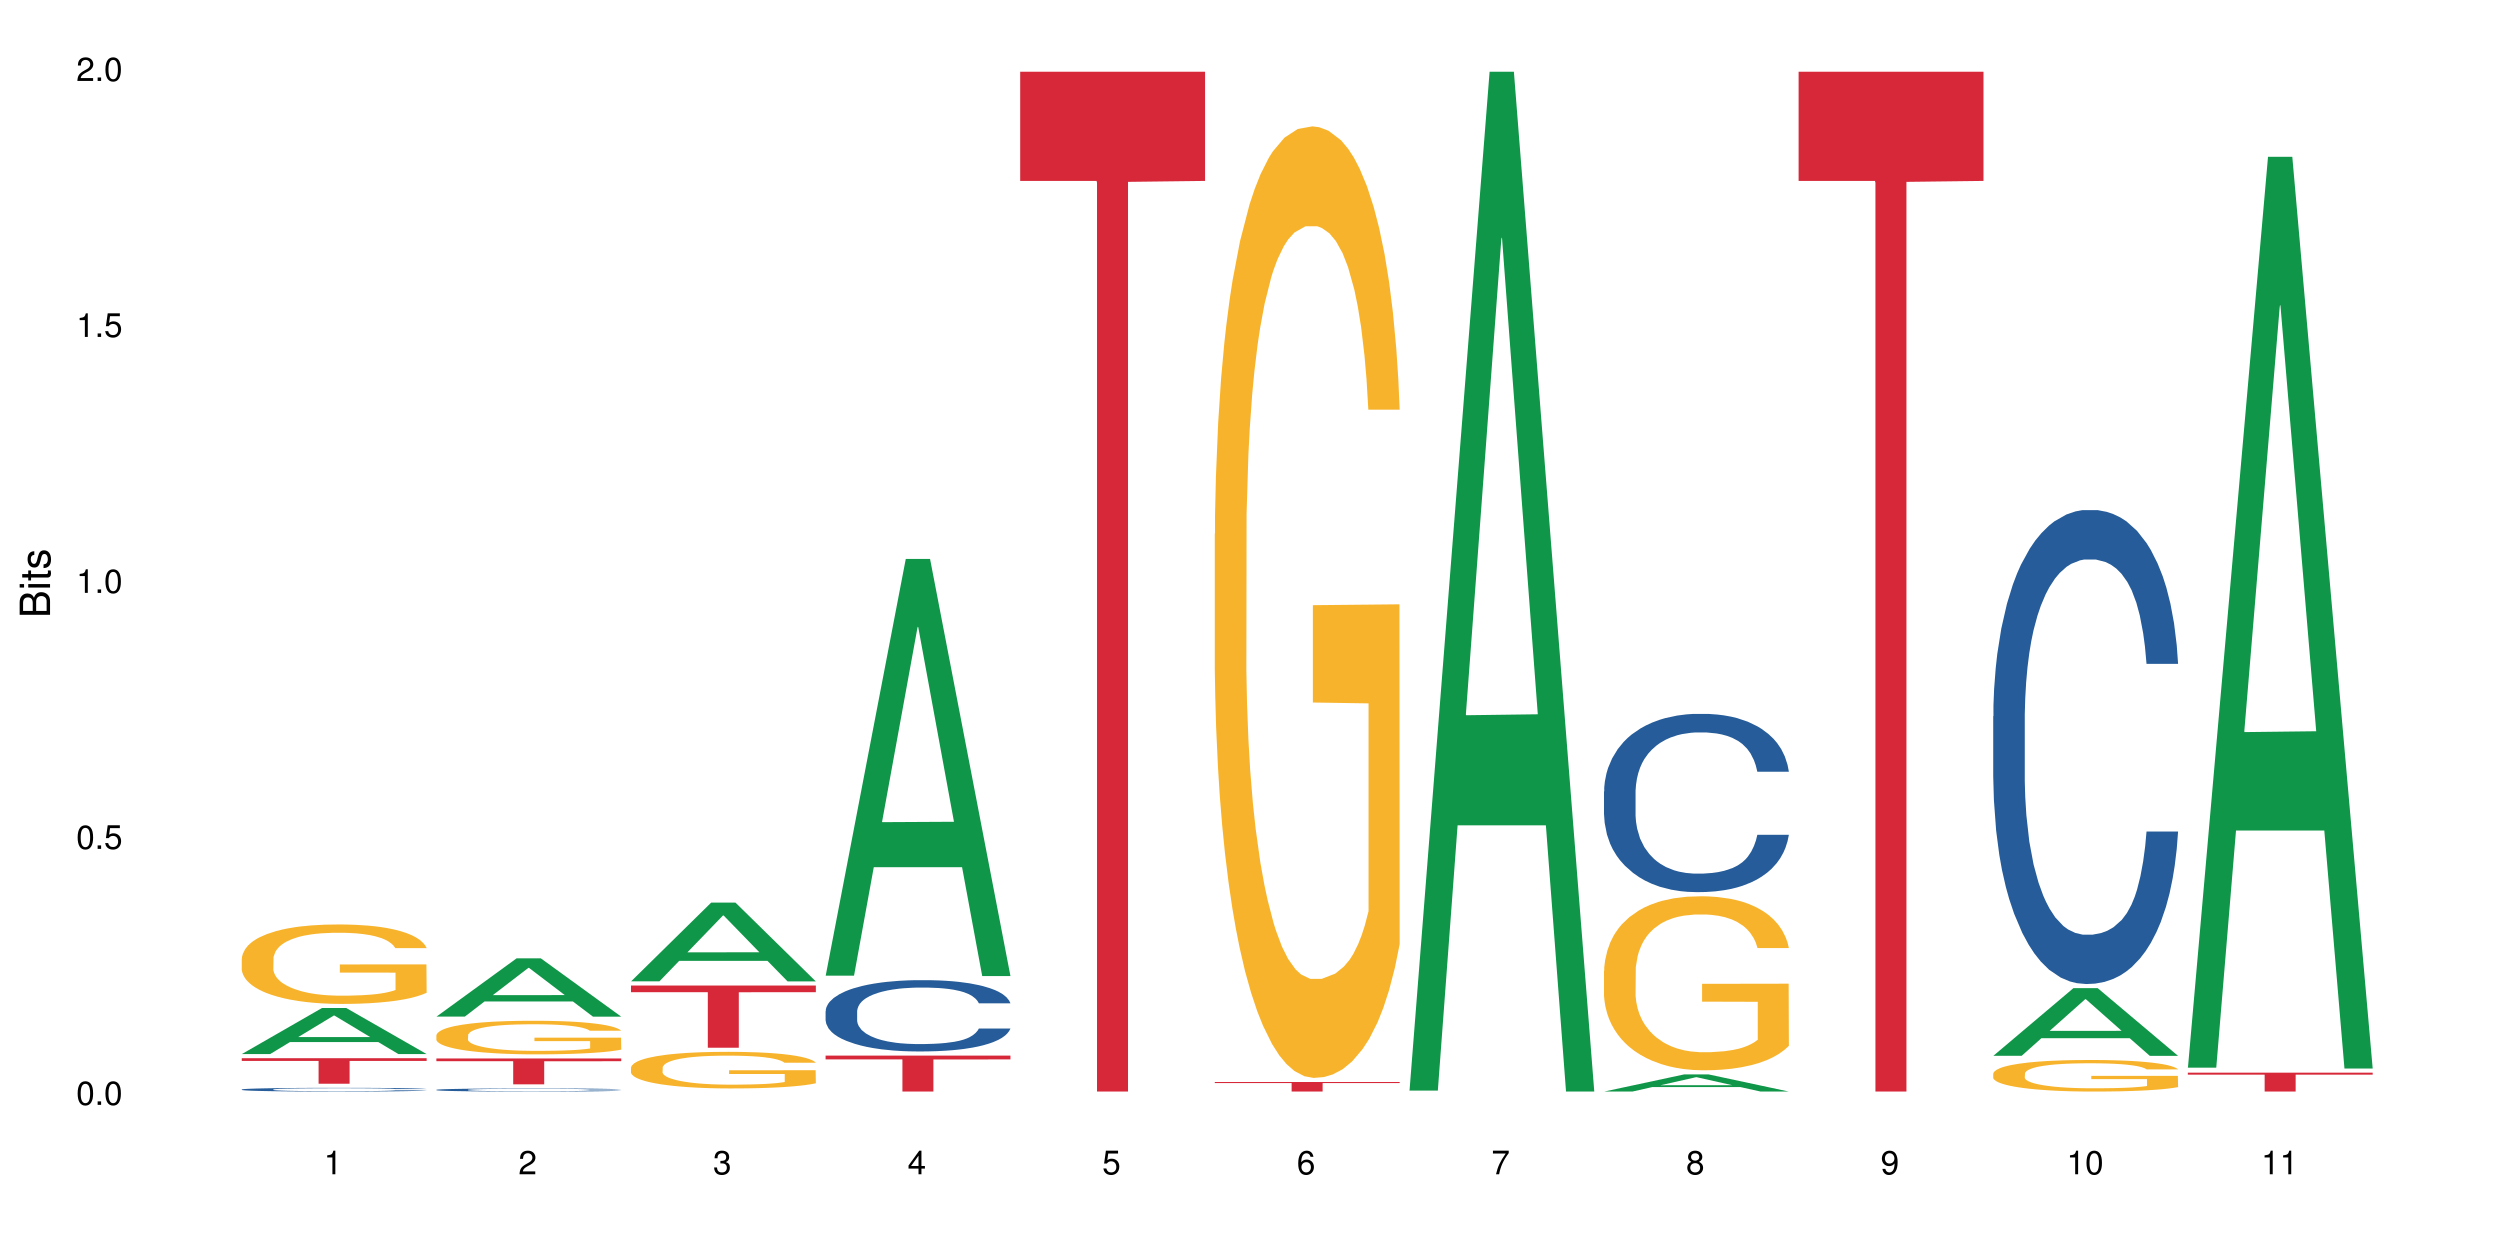 <?xml version="1.0" encoding="UTF-8"?>
<svg xmlns="http://www.w3.org/2000/svg" xmlns:xlink="http://www.w3.org/1999/xlink" width="720pt" height="360pt" viewBox="0 0 720 360" version="1.1">
<defs>
<g>
<symbol overflow="visible" id="glyph0-0">
<path style="stroke:none;" d=""/>
</symbol>
<symbol overflow="visible" id="glyph0-1">
<path style="stroke:none;" d="M 2.641 -6.797 C 2 -6.797 1.422 -6.531 1.078 -6.047 C 0.641 -5.453 0.406 -4.547 0.406 -3.297 C 0.406 -1 1.188 0.219 2.641 0.219 C 4.078 0.219 4.859 -1 4.859 -3.234 C 4.859 -4.562 4.656 -5.438 4.203 -6.047 C 3.844 -6.531 3.281 -6.797 2.641 -6.797 Z M 2.641 -6.047 C 3.547 -6.047 4 -5.125 4 -3.312 C 4 -1.375 3.562 -0.484 2.625 -0.484 C 1.734 -0.484 1.281 -1.422 1.281 -3.281 C 1.281 -5.141 1.734 -6.047 2.641 -6.047 Z M 2.641 -6.047 "/>
</symbol>
<symbol overflow="visible" id="glyph0-2">
<path style="stroke:none;" d="M 1.828 -1 L 0.828 -1 L 0.828 0 L 1.828 0 Z M 1.828 -1 "/>
</symbol>
<symbol overflow="visible" id="glyph0-3">
<path style="stroke:none;" d="M 4.562 -6.797 L 1.062 -6.797 L 0.547 -3.094 L 1.328 -3.094 C 1.719 -3.562 2.047 -3.734 2.578 -3.734 C 3.484 -3.734 4.062 -3.109 4.062 -2.094 C 4.062 -1.125 3.484 -0.531 2.578 -0.531 C 1.828 -0.531 1.375 -0.906 1.188 -1.672 L 0.328 -1.672 C 0.453 -1.109 0.547 -0.844 0.75 -0.594 C 1.125 -0.078 1.828 0.219 2.594 0.219 C 3.969 0.219 4.922 -0.781 4.922 -2.219 C 4.922 -3.562 4.031 -4.484 2.719 -4.484 C 2.25 -4.484 1.859 -4.359 1.469 -4.062 L 1.734 -5.969 L 4.562 -5.969 Z M 4.562 -6.797 "/>
</symbol>
<symbol overflow="visible" id="glyph0-4">
<path style="stroke:none;" d="M 2.484 -4.844 L 2.484 0 L 3.328 0 L 3.328 -6.797 L 2.766 -6.797 C 2.469 -5.75 2.281 -5.609 0.984 -5.453 L 0.984 -4.844 Z M 2.484 -4.844 "/>
</symbol>
<symbol overflow="visible" id="glyph0-5">
<path style="stroke:none;" d="M 4.859 -0.828 L 1.281 -0.828 C 1.359 -1.391 1.672 -1.75 2.5 -2.234 L 3.469 -2.75 C 4.406 -3.266 4.906 -3.969 4.906 -4.812 C 4.906 -5.375 4.672 -5.906 4.266 -6.266 C 3.859 -6.625 3.375 -6.797 2.719 -6.797 C 1.859 -6.797 1.219 -6.5 0.844 -5.922 C 0.609 -5.562 0.5 -5.125 0.484 -4.438 L 1.328 -4.438 C 1.359 -4.906 1.406 -5.188 1.531 -5.406 C 1.75 -5.812 2.188 -6.062 2.703 -6.062 C 3.469 -6.062 4.031 -5.516 4.031 -4.781 C 4.031 -4.25 3.719 -3.797 3.125 -3.438 L 2.234 -2.938 C 0.812 -2.141 0.406 -1.5 0.328 0 L 4.859 0 Z M 4.859 -0.828 "/>
</symbol>
<symbol overflow="visible" id="glyph0-6">
<path style="stroke:none;" d="M 2.125 -3.125 L 2.578 -3.125 C 3.516 -3.125 3.984 -2.703 3.984 -1.891 C 3.984 -1.031 3.469 -0.531 2.578 -0.531 C 1.656 -0.531 1.203 -0.984 1.156 -1.969 L 0.312 -1.969 C 0.344 -1.422 0.438 -1.078 0.609 -0.766 C 0.953 -0.109 1.625 0.219 2.547 0.219 C 3.953 0.219 4.859 -0.609 4.859 -1.906 C 4.859 -2.766 4.516 -3.25 3.703 -3.516 C 4.344 -3.766 4.656 -4.25 4.656 -4.938 C 4.656 -6.109 3.875 -6.797 2.578 -6.797 C 1.203 -6.797 0.484 -6.047 0.453 -4.609 L 1.297 -4.609 C 1.312 -5.016 1.344 -5.25 1.453 -5.453 C 1.641 -5.828 2.062 -6.062 2.594 -6.062 C 3.344 -6.062 3.797 -5.625 3.797 -4.906 C 3.797 -4.422 3.609 -4.141 3.25 -3.984 C 3.016 -3.891 2.719 -3.844 2.125 -3.844 Z M 2.125 -3.125 "/>
</symbol>
<symbol overflow="visible" id="glyph0-7">
<path style="stroke:none;" d="M 3.141 -1.625 L 3.141 0 L 3.984 0 L 3.984 -1.625 L 4.984 -1.625 L 4.984 -2.391 L 3.984 -2.391 L 3.984 -6.797 L 3.359 -6.797 L 0.266 -2.516 L 0.266 -1.625 Z M 3.141 -2.391 L 1 -2.391 L 3.141 -5.359 Z M 3.141 -2.391 "/>
</symbol>
<symbol overflow="visible" id="glyph0-8">
<path style="stroke:none;" d="M 4.781 -5.031 C 4.609 -6.141 3.891 -6.797 2.844 -6.797 C 2.094 -6.797 1.422 -6.438 1.031 -5.828 C 0.609 -5.172 0.406 -4.344 0.406 -3.094 C 0.406 -1.953 0.578 -1.234 0.984 -0.625 C 1.359 -0.078 1.953 0.219 2.703 0.219 C 3.984 0.219 4.922 -0.734 4.922 -2.078 C 4.922 -3.344 4.062 -4.234 2.844 -4.234 C 2.172 -4.234 1.641 -3.969 1.281 -3.469 C 1.281 -5.125 1.828 -6.047 2.797 -6.047 C 3.391 -6.047 3.797 -5.672 3.938 -5.031 Z M 2.734 -3.484 C 3.547 -3.484 4.062 -2.922 4.062 -2 C 4.062 -1.156 3.484 -0.531 2.703 -0.531 C 1.922 -0.531 1.328 -1.188 1.328 -2.047 C 1.328 -2.891 1.906 -3.484 2.734 -3.484 Z M 2.734 -3.484 "/>
</symbol>
<symbol overflow="visible" id="glyph0-9">
<path style="stroke:none;" d="M 4.984 -6.797 L 0.438 -6.797 L 0.438 -5.969 L 4.109 -5.969 C 2.5 -3.656 1.828 -2.234 1.328 0 L 2.219 0 C 2.594 -2.172 3.453 -4.047 4.984 -6.094 Z M 4.984 -6.797 "/>
</symbol>
<symbol overflow="visible" id="glyph0-10">
<path style="stroke:none;" d="M 3.75 -3.578 C 4.453 -4 4.688 -4.344 4.688 -4.984 C 4.688 -6.047 3.844 -6.797 2.641 -6.797 C 1.438 -6.797 0.594 -6.047 0.594 -4.984 C 0.594 -4.359 0.828 -4.016 1.516 -3.578 C 0.734 -3.203 0.359 -2.641 0.359 -1.891 C 0.359 -0.641 1.297 0.219 2.641 0.219 C 3.984 0.219 4.922 -0.641 4.922 -1.875 C 4.922 -2.641 4.531 -3.203 3.75 -3.578 Z M 2.641 -6.047 C 3.359 -6.047 3.812 -5.625 3.812 -4.969 C 3.812 -4.344 3.344 -3.922 2.641 -3.922 C 1.922 -3.922 1.453 -4.344 1.453 -4.984 C 1.453 -5.625 1.922 -6.047 2.641 -6.047 Z M 2.641 -3.203 C 3.484 -3.203 4.062 -2.672 4.062 -1.875 C 4.062 -1.062 3.484 -0.531 2.625 -0.531 C 1.797 -0.531 1.219 -1.078 1.219 -1.875 C 1.219 -2.672 1.797 -3.203 2.641 -3.203 Z M 2.641 -3.203 "/>
</symbol>
<symbol overflow="visible" id="glyph0-11">
<path style="stroke:none;" d="M 0.516 -1.547 C 0.672 -0.438 1.406 0.219 2.438 0.219 C 3.188 0.219 3.859 -0.141 4.266 -0.75 C 4.688 -1.406 4.891 -2.25 4.891 -3.484 C 4.891 -4.625 4.703 -5.359 4.312 -5.953 C 3.938 -6.5 3.344 -6.797 2.594 -6.797 C 1.297 -6.797 0.359 -5.844 0.359 -4.516 C 0.359 -3.25 1.234 -2.344 2.453 -2.344 C 3.094 -2.344 3.562 -2.578 4.016 -3.109 C 4 -1.453 3.469 -0.531 2.5 -0.531 C 1.906 -0.531 1.484 -0.906 1.359 -1.547 Z M 2.578 -6.062 C 3.375 -6.062 3.969 -5.406 3.969 -4.531 C 3.969 -3.688 3.375 -3.094 2.547 -3.094 C 1.734 -3.094 1.234 -3.672 1.234 -4.578 C 1.234 -5.438 1.797 -6.062 2.578 -6.062 Z M 2.578 -6.062 "/>
</symbol>
<symbol overflow="visible" id="glyph1-0">
<path style="stroke:none;" d=""/>
</symbol>
<symbol overflow="visible" id="glyph1-1">
<path style="stroke:none;" d="M 0 -0.953 L 0 -4.891 C 0 -5.719 -0.234 -6.344 -0.734 -6.797 C -1.188 -7.234 -1.812 -7.469 -2.5 -7.469 C -3.547 -7.469 -4.188 -7 -4.625 -5.875 C -4.984 -6.672 -5.641 -7.094 -6.531 -7.094 C -7.156 -7.094 -7.734 -6.859 -8.141 -6.391 C -8.562 -5.938 -8.75 -5.344 -8.75 -4.5 L -8.75 -0.953 Z M -4.984 -2.062 L -7.766 -2.062 L -7.766 -4.219 C -7.766 -4.844 -7.688 -5.203 -7.453 -5.5 C -7.219 -5.812 -6.859 -5.969 -6.375 -5.969 C -5.906 -5.969 -5.531 -5.812 -5.297 -5.5 C -5.062 -5.203 -4.984 -4.844 -4.984 -4.219 Z M -0.984 -2.062 L -4 -2.062 L -4 -4.781 C -4 -5.328 -3.859 -5.688 -3.578 -5.953 C -3.297 -6.219 -2.922 -6.359 -2.484 -6.359 C -2.062 -6.359 -1.688 -6.219 -1.406 -5.953 C -1.109 -5.688 -0.984 -5.328 -0.984 -4.781 Z M -0.984 -2.062 "/>
</symbol>
<symbol overflow="visible" id="glyph1-2">
<path style="stroke:none;" d="M -6.281 -1.797 L -6.281 -0.797 L 0 -0.797 L 0 -1.797 Z M -8.75 -1.797 L -8.75 -0.797 L -7.484 -0.797 L -7.484 -1.797 Z M -8.75 -1.797 "/>
</symbol>
<symbol overflow="visible" id="glyph1-3">
<path style="stroke:none;" d="M -6.281 -3.047 L -6.281 -2.016 L -8.016 -2.016 L -8.016 -1.016 L -6.281 -1.016 L -6.281 -0.172 L -5.469 -0.172 L -5.469 -1.016 L -0.719 -1.016 C -0.078 -1.016 0.281 -1.453 0.281 -2.234 C 0.281 -2.469 0.25 -2.719 0.188 -3.047 L -0.641 -3.047 C -0.609 -2.922 -0.594 -2.766 -0.594 -2.562 C -0.594 -2.141 -0.719 -2.016 -1.156 -2.016 L -5.469 -2.016 L -5.469 -3.047 Z M -6.281 -3.047 "/>
</symbol>
<symbol overflow="visible" id="glyph1-4">
<path style="stroke:none;" d="M -4.531 -5.25 C -5.766 -5.25 -6.469 -4.422 -6.469 -2.969 C -6.469 -1.516 -5.719 -0.562 -4.547 -0.562 C -3.562 -0.562 -3.094 -1.062 -2.734 -2.562 L -2.516 -3.484 C -2.344 -4.188 -2.094 -4.469 -1.625 -4.469 C -1.047 -4.469 -0.641 -3.875 -0.641 -3 C -0.641 -2.453 -0.797 -2 -1.062 -1.75 C -1.25 -1.594 -1.422 -1.531 -1.875 -1.469 L -1.875 -0.406 C -0.422 -0.453 0.281 -1.266 0.281 -2.922 C 0.281 -4.5 -0.5 -5.516 -1.719 -5.516 C -2.656 -5.516 -3.172 -4.984 -3.469 -3.734 L -3.703 -2.766 C -3.891 -1.953 -4.156 -1.609 -4.594 -1.609 C -5.172 -1.609 -5.547 -2.125 -5.547 -2.938 C -5.547 -3.75 -5.203 -4.172 -4.531 -4.203 Z M -4.531 -5.25 "/>
</symbol>
</g>
</defs>
<g id="surface72012">
<rect x="0" y="0" width="720" height="360" style="fill:rgb(100%,100%,100%);fill-opacity:1;stroke:none;"/>
<path style=" stroke:none;fill-rule:nonzero;fill:rgb(6.275%,58.824%,28.235%);fill-opacity:1;" d="M 69.629 303.562 L 69.688 303.551 L 92.723 290.312 L 99.723 290.312 L 122.875 303.574 L 114.738 303.574 L 108.938 300.113 L 83.508 300.113 L 77.82 303.562 L 69.629 303.562 L 85.957 298.68 L 106.605 298.668 L 96.309 292.477 L 96.195 292.465 L 96.082 292.504 L 85.898 298.668 L 85.957 298.68 Z M 69.629 303.562 "/>
<path style=" stroke:none;fill-rule:nonzero;fill:rgb(14.51%,36.078%,60%);fill-opacity:1;" d="M 69.629 313.766 L 69.695 313.762 L 69.695 313.738 L 69.891 313.703 L 70.344 313.656 L 70.797 313.621 L 71.969 313.562 L 73.59 313.508 L 75.277 313.465 L 76.512 313.441 L 77.617 313.422 L 80.148 313.383 L 81.773 313.363 L 83.523 313.348 L 85.668 313.332 L 87.227 313.32 L 90.73 313.305 L 93.328 313.301 L 95.344 313.297 L 99.691 313.297 L 102.289 313.301 L 104.172 313.305 L 106.25 313.312 L 108.004 313.32 L 111.055 313.344 L 113.781 313.371 L 115.016 313.387 L 116.965 313.418 L 118.457 313.445 L 119.496 313.473 L 120.664 313.508 L 121.703 313.551 L 122.484 313.602 L 122.875 313.645 L 113.781 313.645 L 113.328 313.605 L 112.809 313.574 L 111.836 313.535 L 110.859 313.508 L 109.496 313.477 L 108.266 313.461 L 106.574 313.441 L 105.082 313.43 L 103.523 313.422 L 102.031 313.414 L 99.172 313.406 L 95.863 313.406 L 94.629 313.41 L 92.098 313.418 L 90.73 313.426 L 88.785 313.438 L 87.422 313.453 L 85.797 313.473 L 84.695 313.488 L 83.328 313.512 L 82.355 313.535 L 81.254 313.566 L 80.602 313.594 L 80.02 313.621 L 79.5 313.652 L 79.109 313.688 L 78.852 313.723 L 78.719 313.758 L 78.719 313.91 L 78.852 313.945 L 79.176 313.988 L 80.02 314.047 L 81.254 314.098 L 82.68 314.141 L 84.043 314.172 L 84.824 314.184 L 85.863 314.199 L 87.484 314.219 L 89.824 314.238 L 91.188 314.246 L 93.266 314.254 L 95.406 314.258 L 98.266 314.258 L 100.797 314.254 L 102.484 314.25 L 104.238 314.242 L 106.641 314.227 L 108.133 314.211 L 109.434 314.191 L 110.406 314.172 L 111.055 314.156 L 112.031 314.125 L 112.809 314.094 L 113.395 314.059 L 113.781 314.023 L 122.875 314.023 L 122.484 314.062 L 121.898 314.102 L 121.316 314.133 L 120.406 314.164 L 119.367 314.195 L 117.875 314.23 L 116.641 314.254 L 115.016 314.277 L 113.523 314.297 L 111.898 314.312 L 109.496 314.332 L 107.938 314.344 L 106.25 314.352 L 104.238 314.359 L 101.707 314.367 L 98.977 314.371 L 96.445 314.371 L 93.719 314.367 L 91.707 314.363 L 89.043 314.355 L 85.73 314.34 L 83.328 314.32 L 81.445 314.301 L 79.824 314.281 L 78.004 314.254 L 75.668 314.211 L 74.238 314.18 L 73.266 314.152 L 72.16 314.113 L 71.383 314.078 L 70.473 314.023 L 69.824 313.953 L 69.629 313.898 Z M 69.629 313.766 "/>
<path style=" stroke:none;fill-rule:nonzero;fill:rgb(96.863%,70.196%,16.863%);fill-opacity:1;" d="M 69.629 276.047 L 69.695 276.027 L 69.695 275.605 L 69.953 274.668 L 70.602 273.371 L 71.449 272.305 L 72.355 271.469 L 72.941 271.031 L 73.914 270.402 L 74.758 269.941 L 76.902 269.004 L 79.629 268.125 L 81.121 267.746 L 82.809 267.395 L 85.215 266.996 L 86.316 266.848 L 89.691 266.516 L 93.523 266.305 L 97.746 266.242 L 99.691 266.266 L 102.355 266.348 L 105.992 266.578 L 108.07 266.785 L 109.691 266.996 L 111.379 267.266 L 113.457 267.684 L 115.406 268.188 L 116.965 268.688 L 118.523 269.316 L 119.82 269.984 L 120.926 270.715 L 121.898 271.594 L 122.484 272.324 L 122.875 273.059 L 113.848 273.059 L 113.328 272.324 L 112.742 271.762 L 111.77 271.07 L 110.797 270.57 L 109.82 270.172 L 108.004 269.629 L 106.445 269.293 L 104.496 269.004 L 102.613 268.812 L 100.473 268.688 L 99.172 268.648 L 95.73 268.648 L 92.613 268.793 L 90.797 268.961 L 89.5 269.129 L 87.68 269.441 L 86.578 269.691 L 85.926 269.859 L 83.98 270.508 L 82.68 271.094 L 81.965 271.488 L 81.059 272.117 L 80.406 272.68 L 79.695 273.516 L 79.305 274.145 L 78.785 275.566 L 78.719 279.328 L 78.914 280.121 L 79.305 280.98 L 79.824 281.73 L 80.602 282.527 L 81.383 283.133 L 82.746 283.949 L 83.914 284.492 L 84.824 284.848 L 86.578 285.41 L 87.289 285.598 L 88.98 285.977 L 90.73 286.27 L 92.875 286.52 L 94.5 286.645 L 97.094 286.75 L 100.406 286.75 L 104.305 286.621 L 106.77 286.457 L 108.457 286.289 L 109.562 286.141 L 110.926 285.914 L 111.898 285.703 L 112.809 285.473 L 113.914 285.117 L 113.914 280.121 L 97.875 280.102 L 97.875 277.762 L 122.809 277.738 L 122.875 285.914 L 121.512 286.477 L 119.82 287.02 L 118.199 287.438 L 116.512 287.793 L 114.109 288.191 L 112.16 288.441 L 109.172 288.734 L 106.445 288.922 L 103.59 289.047 L 101.055 289.109 L 98.07 289.133 L 95.406 289.09 L 92.551 288.965 L 90.277 288.797 L 88.199 288.586 L 86.121 288.316 L 83.523 287.879 L 81.836 287.523 L 80.082 287.082 L 78.332 286.559 L 76.773 285.996 L 75.734 285.559 L 74.695 285.055 L 73.59 284.43 L 72.551 283.719 L 71.773 283.07 L 71.059 282.34 L 70.539 281.648 L 70.02 280.707 L 69.758 279.957 L 69.629 279.309 Z M 69.629 276.047 "/>
<path style=" stroke:none;fill-rule:nonzero;fill:rgb(83.922%,15.686%,22.353%);fill-opacity:1;" d="M 69.629 304.754 L 122.875 304.754 L 122.875 305.543 L 100.684 305.547 L 100.684 312.117 L 91.754 312.117 L 91.754 305.555 L 91.625 305.543 L 69.629 305.543 Z M 69.629 304.754 "/>
<path style=" stroke:none;fill-rule:nonzero;fill:rgb(6.275%,58.824%,28.235%);fill-opacity:1;" d="M 125.676 292.785 L 125.734 292.77 L 148.77 276.008 L 155.77 276.008 L 178.918 292.801 L 170.785 292.801 L 164.984 288.418 L 139.555 288.418 L 133.867 292.785 L 125.676 292.785 L 142 286.602 L 162.652 286.586 L 152.355 278.75 L 152.242 278.734 L 152.129 278.781 L 141.945 286.586 L 142 286.602 Z M 125.676 292.785 "/>
<path style=" stroke:none;fill-rule:nonzero;fill:rgb(14.51%,36.078%,60%);fill-opacity:1;" d="M 125.676 313.863 L 125.742 313.863 L 125.742 313.844 L 125.934 313.812 L 126.391 313.773 L 126.844 313.746 L 128.012 313.695 L 129.637 313.648 L 131.324 313.613 L 132.559 313.594 L 133.664 313.574 L 136.195 313.547 L 137.816 313.531 L 139.57 313.516 L 141.715 313.5 L 143.273 313.492 L 146.777 313.48 L 149.375 313.473 L 155.738 313.473 L 158.336 313.477 L 160.219 313.48 L 162.297 313.484 L 164.051 313.492 L 167.102 313.512 L 169.828 313.535 L 171.062 313.547 L 173.012 313.574 L 174.504 313.598 L 175.543 313.617 L 176.711 313.648 L 177.75 313.688 L 178.531 313.727 L 178.918 313.762 L 169.828 313.762 L 169.375 313.73 L 168.855 313.707 L 167.883 313.672 L 166.906 313.648 L 165.543 313.625 L 164.309 313.609 L 162.621 313.594 L 161.129 313.582 L 159.57 313.574 L 158.078 313.57 L 155.219 313.566 L 150.676 313.566 L 148.141 313.574 L 146.777 313.578 L 144.832 313.59 L 143.469 313.602 L 141.844 313.617 L 140.738 313.633 L 139.375 313.652 L 138.402 313.672 L 137.297 313.699 L 136.648 313.719 L 136.066 313.742 L 135.547 313.77 L 135.156 313.801 L 134.895 313.828 L 134.766 313.859 L 134.766 313.984 L 134.895 314.016 L 135.219 314.051 L 136.066 314.102 L 137.297 314.145 L 138.727 314.18 L 140.09 314.203 L 140.871 314.215 L 141.91 314.227 L 143.531 314.246 L 145.871 314.262 L 147.234 314.266 L 149.312 314.273 L 151.453 314.277 L 154.312 314.277 L 156.844 314.273 L 158.531 314.27 L 160.285 314.262 L 162.688 314.25 L 164.18 314.234 L 165.48 314.219 L 166.453 314.203 L 167.102 314.191 L 168.074 314.168 L 168.855 314.137 L 169.441 314.109 L 169.828 314.082 L 178.918 314.082 L 178.531 314.113 L 177.945 314.145 L 177.363 314.172 L 176.453 314.199 L 175.414 314.223 L 173.922 314.254 L 172.688 314.273 L 171.062 314.293 L 169.57 314.309 L 167.945 314.32 L 165.543 314.34 L 163.984 314.348 L 162.297 314.355 L 160.285 314.359 L 157.754 314.367 L 155.023 314.371 L 152.492 314.371 L 149.766 314.367 L 147.754 314.367 L 145.09 314.359 L 141.777 314.344 L 139.375 314.328 L 137.492 314.312 L 135.871 314.297 L 134.051 314.273 L 131.715 314.238 L 130.285 314.211 L 129.312 314.188 L 128.207 314.156 L 127.43 314.125 L 126.52 314.078 L 125.871 314.023 L 125.676 313.977 Z M 125.676 313.863 "/>
<path style=" stroke:none;fill-rule:nonzero;fill:rgb(96.863%,70.196%,16.863%);fill-opacity:1;" d="M 125.676 298.125 L 125.742 298.113 L 125.742 297.938 L 126 297.539 L 126.648 296.992 L 127.492 296.543 L 128.402 296.188 L 128.988 296.004 L 129.961 295.738 L 130.805 295.543 L 132.949 295.145 L 135.676 294.773 L 137.168 294.617 L 138.855 294.465 L 141.258 294.297 L 142.363 294.234 L 145.738 294.094 L 149.57 294.004 L 153.793 293.98 L 155.738 293.988 L 158.402 294.023 L 162.039 294.121 L 164.117 294.207 L 165.738 294.297 L 167.426 294.41 L 169.504 294.59 L 171.453 294.801 L 173.012 295.012 L 174.57 295.277 L 175.867 295.562 L 176.973 295.871 L 177.945 296.242 L 178.531 296.551 L 178.918 296.859 L 169.895 296.859 L 169.375 296.551 L 168.789 296.312 L 167.816 296.02 L 166.844 295.809 L 165.867 295.641 L 164.051 295.41 L 162.492 295.27 L 160.543 295.145 L 158.66 295.066 L 156.52 295.012 L 155.219 294.996 L 151.777 294.996 L 148.66 295.059 L 146.844 295.129 L 145.543 295.199 L 143.727 295.332 L 142.621 295.438 L 141.973 295.508 L 140.027 295.781 L 138.727 296.031 L 138.012 296.199 L 137.105 296.461 L 136.453 296.699 L 135.738 297.055 L 135.352 297.32 L 134.832 297.922 L 134.766 299.512 L 134.961 299.848 L 135.352 300.211 L 135.871 300.527 L 136.648 300.863 L 137.43 301.121 L 138.793 301.465 L 139.961 301.695 L 140.871 301.844 L 142.621 302.082 L 143.336 302.164 L 145.023 302.32 L 146.777 302.445 L 148.922 302.551 L 150.543 302.605 L 153.141 302.648 L 156.453 302.648 L 160.348 302.598 L 162.816 302.523 L 164.504 302.453 L 165.609 302.395 L 166.973 302.297 L 167.945 302.207 L 168.855 302.109 L 169.961 301.961 L 169.961 299.848 L 153.922 299.84 L 153.922 298.848 L 178.855 298.84 L 178.918 302.297 L 177.555 302.535 L 175.867 302.766 L 174.246 302.941 L 172.555 303.09 L 170.152 303.258 L 168.207 303.363 L 165.219 303.488 L 162.492 303.566 L 159.637 303.621 L 157.102 303.648 L 154.117 303.656 L 151.453 303.641 L 148.598 303.586 L 146.324 303.516 L 144.246 303.426 L 142.168 303.312 L 139.57 303.125 L 137.883 302.977 L 136.129 302.789 L 134.375 302.57 L 132.816 302.332 L 131.777 302.145 L 130.742 301.934 L 129.637 301.668 L 128.598 301.367 L 127.82 301.094 L 127.105 300.785 L 126.586 300.492 L 126.066 300.094 L 125.805 299.777 L 125.676 299.504 Z M 125.676 298.125 "/>
<path style=" stroke:none;fill-rule:nonzero;fill:rgb(83.922%,15.686%,22.353%);fill-opacity:1;" d="M 125.676 304.836 L 178.918 304.836 L 178.918 305.633 L 156.73 305.641 L 156.73 312.293 L 147.801 312.293 L 147.801 305.648 L 147.672 305.633 L 125.676 305.633 Z M 125.676 304.836 "/>
<path style=" stroke:none;fill-rule:nonzero;fill:rgb(6.275%,58.824%,28.235%);fill-opacity:1;" d="M 181.723 282.629 L 181.777 282.609 L 204.816 259.953 L 211.812 259.953 L 234.965 282.652 L 226.832 282.652 L 221.031 276.727 L 195.602 276.727 L 189.914 282.629 L 181.723 282.629 L 198.047 274.273 L 218.695 274.254 L 208.402 263.66 L 208.289 263.641 L 208.172 263.703 L 197.992 274.254 L 198.047 274.273 Z M 181.723 282.629 "/>
<path style=" stroke:none;fill-rule:nonzero;fill:rgb(96.863%,70.196%,16.863%);fill-opacity:1;" d="M 181.723 307.445 L 181.785 307.434 L 181.785 307.242 L 182.047 306.809 L 182.695 306.211 L 183.539 305.719 L 184.449 305.336 L 185.035 305.133 L 186.008 304.844 L 186.852 304.633 L 188.996 304.199 L 191.723 303.793 L 193.215 303.621 L 194.902 303.457 L 197.305 303.273 L 198.41 303.207 L 201.785 303.051 L 205.617 302.957 L 209.836 302.926 L 211.785 302.938 L 214.449 302.977 L 218.082 303.082 L 220.16 303.176 L 221.785 303.273 L 223.473 303.398 L 225.551 303.59 L 227.5 303.824 L 229.059 304.055 L 230.617 304.344 L 231.914 304.652 L 233.02 304.988 L 233.992 305.391 L 234.578 305.73 L 234.965 306.066 L 225.941 306.066 L 225.422 305.73 L 224.836 305.469 L 223.863 305.152 L 222.891 304.922 L 221.914 304.738 L 220.098 304.488 L 218.539 304.332 L 216.59 304.199 L 214.707 304.113 L 212.566 304.055 L 211.266 304.035 L 207.824 304.035 L 204.707 304.102 L 202.891 304.18 L 201.59 304.258 L 199.773 304.402 L 198.668 304.516 L 198.02 304.594 L 196.07 304.891 L 194.773 305.16 L 194.059 305.344 L 193.148 305.633 L 192.5 305.895 L 191.785 306.277 L 191.398 306.566 L 190.879 307.223 L 190.812 308.957 L 191.008 309.32 L 191.398 309.715 L 191.918 310.062 L 192.695 310.43 L 193.477 310.707 L 194.84 311.086 L 196.008 311.336 L 196.918 311.5 L 198.668 311.758 L 199.383 311.844 L 201.07 312.02 L 202.824 312.152 L 204.969 312.27 L 206.59 312.328 L 209.188 312.375 L 212.5 312.375 L 216.395 312.316 L 218.863 312.238 L 220.551 312.164 L 221.656 312.094 L 223.02 311.988 L 223.992 311.895 L 224.902 311.785 L 226.004 311.625 L 226.004 309.32 L 209.969 309.312 L 209.969 308.234 L 234.902 308.223 L 234.965 311.988 L 233.602 312.25 L 231.914 312.5 L 230.293 312.691 L 228.602 312.855 L 226.199 313.039 L 224.254 313.156 L 221.266 313.289 L 218.539 313.375 L 215.68 313.434 L 213.148 313.461 L 210.164 313.473 L 207.5 313.453 L 204.645 313.395 L 202.371 313.316 L 200.293 313.223 L 198.215 313.098 L 195.617 312.895 L 193.93 312.73 L 192.176 312.527 L 190.422 312.289 L 188.863 312.027 L 187.824 311.824 L 186.785 311.594 L 185.684 311.305 L 184.645 310.977 L 183.863 310.68 L 183.152 310.344 L 182.633 310.023 L 182.113 309.59 L 181.852 309.246 L 181.723 308.945 Z M 181.723 307.445 "/>
<path style=" stroke:none;fill-rule:nonzero;fill:rgb(83.922%,15.686%,22.353%);fill-opacity:1;" d="M 181.723 283.832 L 234.965 283.832 L 234.965 285.75 L 212.777 285.766 L 212.777 301.746 L 203.848 301.746 L 203.848 285.781 L 203.719 285.75 L 181.723 285.75 Z M 181.723 283.832 "/>
<path style=" stroke:none;fill-rule:nonzero;fill:rgb(6.275%,58.824%,28.235%);fill-opacity:1;" d="M 237.77 281 L 237.824 280.887 L 260.863 160.98 L 267.859 160.98 L 291.012 281.113 L 282.879 281.113 L 277.074 249.754 L 251.648 249.754 L 245.961 281 L 237.77 281 L 254.094 236.781 L 274.742 236.668 L 264.449 180.609 L 264.332 180.496 L 264.219 180.836 L 254.039 236.668 L 254.094 236.781 Z M 237.77 281 "/>
<path style=" stroke:none;fill-rule:nonzero;fill:rgb(14.51%,36.078%,60%);fill-opacity:1;" d="M 237.77 291.227 L 237.832 291.207 L 237.832 290.758 L 238.027 290.043 L 238.484 289.141 L 238.938 288.523 L 240.105 287.414 L 241.73 286.348 L 243.418 285.52 L 244.652 285.031 L 245.754 284.656 L 248.289 283.961 L 249.91 283.605 L 251.664 283.285 L 253.805 282.969 L 255.363 282.781 L 258.871 282.48 L 261.469 282.348 L 263.48 282.293 L 267.832 282.293 L 270.43 282.367 L 272.312 282.461 L 274.391 282.609 L 276.145 282.781 L 279.195 283.191 L 281.922 283.719 L 283.156 284.02 L 285.105 284.602 L 286.598 285.164 L 287.637 285.652 L 288.805 286.348 L 289.844 287.191 L 290.621 288.148 L 291.012 288.953 L 281.922 288.953 L 281.469 288.203 L 280.949 287.621 L 279.973 286.852 L 279 286.309 L 277.637 285.766 L 276.402 285.406 L 274.715 285.051 L 273.223 284.824 L 271.664 284.656 L 270.168 284.543 L 267.312 284.43 L 264 284.43 L 262.766 284.469 L 260.234 284.621 L 258.871 284.75 L 256.922 285.012 L 255.559 285.258 L 253.938 285.633 L 252.832 285.953 L 251.469 286.441 L 250.496 286.871 L 249.391 287.492 L 248.742 287.961 L 248.156 288.484 L 247.637 289.105 L 247.25 289.762 L 246.988 290.457 L 246.859 291.133 L 246.859 294.039 L 246.988 294.715 L 247.312 295.504 L 248.156 296.648 L 249.391 297.645 L 250.82 298.434 L 252.184 298.996 L 252.961 299.258 L 254 299.559 L 255.625 299.934 L 257.961 300.309 L 259.324 300.461 L 261.402 300.609 L 263.547 300.684 L 266.402 300.684 L 268.938 300.609 L 270.625 300.516 L 272.379 300.367 L 274.781 300.047 L 276.273 299.746 L 277.57 299.391 L 278.547 299.031 L 279.195 298.734 L 280.168 298.152 L 280.949 297.512 L 281.531 296.855 L 281.922 296.219 L 291.012 296.219 L 290.621 296.969 L 290.039 297.699 L 289.453 298.246 L 288.547 298.902 L 287.508 299.484 L 286.012 300.141 L 284.777 300.57 L 283.156 301.043 L 281.664 301.398 L 280.039 301.719 L 277.637 302.094 L 276.078 302.281 L 274.391 302.449 L 272.379 302.598 L 269.844 302.73 L 267.117 302.805 L 264.586 302.824 L 261.859 302.785 L 259.844 302.711 L 257.184 302.543 L 253.871 302.203 L 251.469 301.848 L 249.586 301.492 L 247.961 301.117 L 246.145 300.609 L 243.809 299.785 L 242.379 299.145 L 241.406 298.621 L 240.301 297.887 L 239.523 297.23 L 238.613 296.18 L 237.965 294.848 L 237.77 293.816 Z M 237.77 291.227 "/>
<path style=" stroke:none;fill-rule:nonzero;fill:rgb(83.922%,15.686%,22.353%);fill-opacity:1;" d="M 237.77 304.004 L 291.012 304.004 L 291.012 305.113 L 268.82 305.125 L 268.82 314.371 L 259.895 314.371 L 259.895 305.133 L 259.766 305.113 L 237.77 305.113 Z M 237.77 304.004 "/>
<path style=" stroke:none;fill-rule:nonzero;fill:rgb(83.922%,15.686%,22.353%);fill-opacity:1;" d="M 293.816 20.664 L 347.059 20.664 L 347.059 52.102 L 324.867 52.379 L 324.867 314.371 L 315.941 314.371 L 315.941 52.652 L 315.812 52.102 L 293.816 52.102 Z M 293.816 20.664 "/>
<path style=" stroke:none;fill-rule:nonzero;fill:rgb(96.863%,70.196%,16.863%);fill-opacity:1;" d="M 349.859 153.77 L 349.926 153.52 L 349.926 148.516 L 350.188 137.254 L 350.836 121.734 L 351.68 108.973 L 352.59 98.961 L 353.172 93.703 L 354.148 86.195 L 354.992 80.691 L 357.133 69.43 L 359.859 58.918 L 361.355 54.41 L 363.043 50.156 L 365.445 45.402 L 366.547 43.648 L 369.926 39.645 L 373.758 37.145 L 377.977 36.391 L 379.926 36.641 L 382.586 37.645 L 386.223 40.395 L 388.301 42.898 L 389.926 45.402 L 391.613 48.656 L 393.691 53.66 L 395.637 59.668 L 397.195 65.676 L 398.754 73.184 L 400.055 81.191 L 401.156 89.949 L 402.133 100.461 L 402.715 109.223 L 403.105 117.98 L 394.078 117.98 L 393.559 109.223 L 392.977 102.465 L 392 94.207 L 391.027 88.199 L 390.055 83.445 L 388.234 76.938 L 386.676 72.934 L 384.73 69.43 L 382.848 67.176 L 380.703 65.676 L 379.406 65.172 L 375.965 65.172 L 372.848 66.926 L 371.027 68.926 L 369.73 70.93 L 367.914 74.684 L 366.809 77.688 L 366.16 79.691 L 364.211 87.449 L 362.914 94.457 L 362.199 99.211 L 361.289 106.719 L 360.641 113.477 L 359.926 123.488 L 359.535 130.996 L 359.016 148.016 L 358.953 193.066 L 359.145 202.574 L 359.535 212.836 L 360.055 221.848 L 360.836 231.355 L 361.613 238.613 L 362.977 248.375 L 364.145 254.883 L 365.055 259.137 L 366.809 265.895 L 367.523 268.148 L 369.211 272.652 L 370.965 276.156 L 373.105 279.16 L 374.73 280.66 L 377.328 281.914 L 380.641 281.914 L 384.535 280.41 L 387.004 278.41 L 388.691 276.406 L 389.793 274.656 L 391.156 271.902 L 392.133 269.398 L 393.039 266.645 L 394.145 262.391 L 394.145 202.574 L 378.105 202.324 L 378.105 174.293 L 403.039 174.043 L 403.105 271.902 L 401.742 278.66 L 400.055 285.168 L 398.43 290.172 L 396.742 294.426 L 394.34 299.184 L 392.391 302.184 L 389.406 305.688 L 386.676 307.941 L 383.82 309.441 L 381.289 310.195 L 378.301 310.445 L 375.641 309.945 L 372.781 308.441 L 370.508 306.441 L 368.434 303.938 L 366.355 300.684 L 363.758 295.426 L 362.066 291.172 L 360.316 285.918 L 358.562 279.66 L 357.004 272.902 L 355.965 267.648 L 354.926 261.641 L 353.82 254.133 L 352.781 245.621 L 352.004 237.863 L 351.289 229.105 L 350.77 220.844 L 350.25 209.582 L 349.992 200.574 L 349.859 192.812 Z M 349.859 153.77 "/>
<path style=" stroke:none;fill-rule:nonzero;fill:rgb(83.922%,15.686%,22.353%);fill-opacity:1;" d="M 349.859 311.625 L 403.105 311.625 L 403.105 311.918 L 380.914 311.922 L 380.914 314.371 L 371.988 314.371 L 371.988 311.922 L 371.859 311.918 L 349.859 311.918 Z M 349.859 311.625 "/>
<path style=" stroke:none;fill-rule:nonzero;fill:rgb(6.275%,58.824%,28.235%);fill-opacity:1;" d="M 405.906 314.094 L 405.965 313.82 L 429.004 20.664 L 436 20.664 L 459.152 314.371 L 451.016 314.371 L 445.215 237.703 L 419.789 237.703 L 414.098 314.094 L 405.906 314.094 L 422.234 205.988 L 442.883 205.711 L 432.586 68.648 L 432.473 68.375 L 432.359 69.199 L 422.176 205.711 L 422.234 205.988 Z M 405.906 314.094 "/>
<path style=" stroke:none;fill-rule:nonzero;fill:rgb(6.275%,58.824%,28.235%);fill-opacity:1;" d="M 461.953 314.367 L 462.012 314.363 L 485.051 309.426 L 492.047 309.426 L 515.199 314.371 L 507.062 314.371 L 501.262 313.082 L 475.832 313.082 L 470.145 314.367 L 461.953 314.367 L 478.281 312.547 L 498.93 312.543 L 488.633 310.234 L 488.52 310.23 L 488.406 310.242 L 478.223 312.543 L 478.281 312.547 Z M 461.953 314.367 "/>
<path style=" stroke:none;fill-rule:nonzero;fill:rgb(14.51%,36.078%,60%);fill-opacity:1;" d="M 461.953 227.941 L 462.02 227.895 L 462.02 226.77 L 462.215 224.984 L 462.668 222.734 L 463.121 221.184 L 464.293 218.414 L 465.914 215.742 L 467.602 213.676 L 468.836 212.457 L 469.941 211.516 L 472.473 209.781 L 474.098 208.891 L 475.848 208.09 L 477.992 207.293 L 479.551 206.824 L 483.059 206.074 L 485.652 205.746 L 487.668 205.605 L 492.016 205.605 L 494.613 205.793 L 496.496 206.027 L 498.574 206.402 L 500.328 206.824 L 503.379 207.855 L 506.109 209.172 L 507.34 209.922 L 509.289 211.375 L 510.781 212.785 L 511.82 214.004 L 512.992 215.742 L 514.027 217.852 L 514.809 220.246 L 515.199 222.262 L 506.109 222.262 L 505.652 220.387 L 505.133 218.93 L 504.16 217.008 L 503.188 215.648 L 501.82 214.285 L 500.59 213.395 L 498.898 212.504 L 497.406 211.938 L 495.848 211.516 L 494.355 211.234 L 491.496 210.953 L 488.188 210.953 L 486.953 211.047 L 484.422 211.422 L 483.059 211.75 L 481.109 212.41 L 479.746 213.02 L 478.121 213.957 L 477.02 214.754 L 475.656 215.977 L 474.68 217.055 L 473.578 218.602 L 472.926 219.777 L 472.344 221.09 L 471.824 222.637 L 471.434 224.281 L 471.176 226.016 L 471.043 227.707 L 471.043 234.98 L 471.176 236.668 L 471.5 238.641 L 472.344 241.504 L 473.578 243.992 L 475.004 245.961 L 476.367 247.367 L 477.148 248.027 L 478.188 248.777 L 479.809 249.715 L 482.148 250.652 L 483.512 251.031 L 485.59 251.406 L 487.73 251.594 L 490.59 251.594 L 493.121 251.406 L 494.809 251.172 L 496.562 250.793 L 498.965 249.996 L 500.457 249.246 L 501.758 248.355 L 502.73 247.465 L 503.379 246.711 L 504.355 245.258 L 505.133 243.66 L 505.719 242.02 L 506.109 240.426 L 515.199 240.426 L 514.809 242.301 L 514.223 244.133 L 513.641 245.492 L 512.73 247.133 L 511.691 248.59 L 510.199 250.23 L 508.965 251.312 L 507.34 252.484 L 505.848 253.375 L 504.223 254.172 L 501.82 255.113 L 500.262 255.582 L 498.574 256.004 L 496.562 256.379 L 494.031 256.707 L 491.305 256.895 L 488.77 256.941 L 486.043 256.848 L 484.031 256.66 L 481.367 256.238 L 478.059 255.395 L 475.656 254.5 L 473.77 253.609 L 472.148 252.672 L 470.332 251.406 L 467.992 249.34 L 466.562 247.746 L 465.59 246.43 L 464.484 244.602 L 463.707 242.957 L 462.797 240.328 L 462.148 237 L 461.953 234.418 Z M 461.953 227.941 "/>
<path style=" stroke:none;fill-rule:nonzero;fill:rgb(96.863%,70.196%,16.863%);fill-opacity:1;" d="M 461.953 279.59 L 462.02 279.547 L 462.02 278.629 L 462.277 276.57 L 462.93 273.73 L 463.773 271.398 L 464.68 269.566 L 465.266 268.605 L 466.238 267.23 L 467.082 266.223 L 469.227 264.164 L 471.953 262.242 L 473.445 261.418 L 475.137 260.641 L 477.539 259.77 L 478.641 259.449 L 482.02 258.715 L 485.848 258.258 L 490.07 258.121 L 492.016 258.168 L 494.68 258.352 L 498.316 258.855 L 500.395 259.312 L 502.016 259.77 L 503.703 260.363 L 505.781 261.281 L 507.73 262.379 L 509.289 263.477 L 510.848 264.852 L 512.145 266.316 L 513.25 267.918 L 514.223 269.84 L 514.809 271.441 L 515.199 273.047 L 506.172 273.047 L 505.652 271.441 L 505.07 270.207 L 504.094 268.695 L 503.121 267.598 L 502.148 266.727 L 500.328 265.539 L 498.77 264.805 L 496.82 264.164 L 494.938 263.754 L 492.797 263.477 L 491.496 263.387 L 488.055 263.387 L 484.941 263.707 L 483.121 264.074 L 481.824 264.438 L 480.004 265.125 L 478.902 265.676 L 478.25 266.043 L 476.305 267.461 L 475.004 268.742 L 474.289 269.613 L 473.383 270.984 L 472.734 272.223 L 472.02 274.051 L 471.629 275.426 L 471.109 278.539 L 471.043 286.777 L 471.238 288.52 L 471.629 290.395 L 472.148 292.043 L 472.926 293.781 L 473.707 295.109 L 475.07 296.895 L 476.238 298.086 L 477.148 298.863 L 478.902 300.098 L 479.617 300.512 L 481.305 301.336 L 483.059 301.977 L 485.199 302.523 L 486.824 302.801 L 489.422 303.027 L 492.73 303.027 L 496.629 302.754 L 499.094 302.387 L 500.781 302.023 L 501.887 301.703 L 503.25 301.199 L 504.223 300.738 L 505.133 300.238 L 506.238 299.457 L 506.238 288.52 L 490.199 288.473 L 490.199 283.344 L 515.133 283.301 L 515.199 301.199 L 513.836 302.434 L 512.145 303.625 L 510.523 304.539 L 508.836 305.316 L 506.434 306.188 L 504.484 306.738 L 501.496 307.379 L 498.77 307.789 L 495.914 308.062 L 493.383 308.203 L 490.395 308.246 L 487.73 308.156 L 484.875 307.883 L 482.602 307.516 L 480.523 307.059 L 478.445 306.461 L 475.848 305.5 L 474.16 304.723 L 472.406 303.762 L 470.656 302.617 L 469.098 301.383 L 468.059 300.418 L 467.02 299.32 L 465.914 297.949 L 464.875 296.391 L 464.098 294.973 L 463.383 293.371 L 462.863 291.859 L 462.344 289.801 L 462.082 288.152 L 461.953 286.73 Z M 461.953 279.59 "/>
<path style=" stroke:none;fill-rule:nonzero;fill:rgb(83.922%,15.686%,22.353%);fill-opacity:1;" d="M 518 20.664 L 571.246 20.664 L 571.246 52.102 L 549.055 52.379 L 549.055 314.371 L 540.125 314.371 L 540.125 52.652 L 539.996 52.102 L 518 52.102 Z M 518 20.664 "/>
<path style=" stroke:none;fill-rule:nonzero;fill:rgb(6.275%,58.824%,28.235%);fill-opacity:1;" d="M 574.047 304.078 L 574.102 304.059 L 597.141 284.586 L 604.137 284.586 L 627.289 304.098 L 619.156 304.098 L 613.355 299.004 L 587.926 299.004 L 582.238 304.078 L 574.047 304.078 L 590.371 296.898 L 611.023 296.879 L 600.727 287.773 L 600.613 287.754 L 600.496 287.809 L 590.316 296.879 L 590.371 296.898 Z M 574.047 304.078 "/>
<path style=" stroke:none;fill-rule:nonzero;fill:rgb(14.51%,36.078%,60%);fill-opacity:1;" d="M 574.047 206.301 L 574.113 206.176 L 574.113 203.18 L 574.305 198.441 L 574.762 192.453 L 575.215 188.332 L 576.383 180.973 L 578.008 173.859 L 579.695 168.371 L 580.93 165.129 L 582.035 162.633 L 584.566 158.016 L 586.188 155.645 L 587.941 153.523 L 590.086 151.402 L 591.645 150.156 L 595.148 148.16 L 597.746 147.285 L 599.758 146.91 L 604.109 146.91 L 606.707 147.41 L 608.59 148.035 L 610.668 149.031 L 612.422 150.156 L 615.473 152.898 L 618.199 156.395 L 619.434 158.391 L 621.383 162.258 L 622.875 166 L 623.914 169.246 L 625.082 173.859 L 626.121 179.477 L 626.902 185.84 L 627.289 191.203 L 618.199 191.203 L 617.746 186.211 L 617.227 182.344 L 616.254 177.23 L 615.277 173.613 L 613.914 169.992 L 612.68 167.621 L 610.992 165.254 L 609.5 163.754 L 607.941 162.633 L 606.449 161.883 L 603.59 161.137 L 600.277 161.137 L 599.047 161.383 L 596.512 162.383 L 595.148 163.254 L 593.203 165.004 L 591.84 166.625 L 590.215 169.121 L 589.109 171.242 L 587.746 174.484 L 586.773 177.355 L 585.668 181.473 L 585.02 184.59 L 584.438 188.086 L 583.918 192.203 L 583.527 196.57 L 583.266 201.184 L 583.137 205.676 L 583.137 225.016 L 583.266 229.508 L 583.59 234.746 L 584.438 242.359 L 585.668 248.969 L 587.098 254.211 L 588.461 257.953 L 589.242 259.699 L 590.281 261.695 L 591.902 264.191 L 594.242 266.688 L 595.605 267.684 L 597.684 268.684 L 599.824 269.184 L 602.68 269.184 L 605.215 268.684 L 606.902 268.059 L 608.656 267.062 L 611.059 264.941 L 612.551 262.945 L 613.852 260.574 L 614.824 258.203 L 615.473 256.207 L 616.445 252.34 L 617.227 248.098 L 617.812 243.73 L 618.199 239.488 L 627.289 239.488 L 626.902 244.48 L 626.316 249.344 L 625.73 252.965 L 624.824 257.328 L 623.785 261.199 L 622.289 265.562 L 621.059 268.434 L 619.434 271.555 L 617.941 273.922 L 616.316 276.043 L 613.914 278.539 L 612.355 279.789 L 610.668 280.91 L 608.656 281.91 L 606.121 282.781 L 603.395 283.281 L 600.863 283.406 L 598.137 283.156 L 596.125 282.656 L 593.461 281.535 L 590.148 279.289 L 587.746 276.918 L 585.863 274.547 L 584.242 272.051 L 582.422 268.684 L 580.086 263.195 L 578.656 258.953 L 577.684 255.457 L 576.578 250.594 L 575.801 246.227 L 574.891 239.238 L 574.242 230.379 L 574.047 223.52 Z M 574.047 206.301 "/>
<path style=" stroke:none;fill-rule:nonzero;fill:rgb(96.863%,70.196%,16.863%);fill-opacity:1;" d="M 574.047 309.172 L 574.113 309.164 L 574.113 308.996 L 574.371 308.625 L 575.02 308.109 L 575.863 307.684 L 576.773 307.352 L 577.359 307.18 L 578.332 306.93 L 579.176 306.746 L 581.32 306.371 L 584.047 306.023 L 585.539 305.875 L 587.227 305.734 L 589.629 305.574 L 590.734 305.516 L 594.109 305.383 L 597.941 305.301 L 602.16 305.277 L 604.109 305.285 L 606.773 305.316 L 610.41 305.41 L 612.484 305.492 L 614.109 305.574 L 615.797 305.684 L 617.875 305.852 L 619.824 306.051 L 621.383 306.25 L 622.941 306.496 L 624.238 306.762 L 625.344 307.055 L 626.316 307.402 L 626.902 307.695 L 627.289 307.984 L 618.266 307.984 L 617.746 307.695 L 617.16 307.469 L 616.188 307.195 L 615.215 306.996 L 614.238 306.84 L 612.422 306.621 L 610.863 306.488 L 608.914 306.371 L 607.031 306.297 L 604.891 306.25 L 603.59 306.23 L 600.148 306.23 L 597.031 306.289 L 595.215 306.355 L 593.914 306.422 L 592.098 306.547 L 590.992 306.648 L 590.344 306.715 L 588.398 306.973 L 587.098 307.203 L 586.383 307.359 L 585.477 307.609 L 584.824 307.836 L 584.109 308.168 L 583.723 308.414 L 583.203 308.98 L 583.137 310.477 L 583.332 310.793 L 583.723 311.133 L 584.242 311.43 L 585.02 311.746 L 585.801 311.988 L 587.164 312.312 L 588.332 312.527 L 589.242 312.668 L 590.992 312.891 L 591.707 312.969 L 593.395 313.117 L 595.148 313.234 L 597.293 313.332 L 598.914 313.383 L 601.512 313.426 L 604.824 313.426 L 608.719 313.375 L 611.188 313.309 L 612.875 313.242 L 613.98 313.184 L 615.344 313.09 L 616.316 313.008 L 617.227 312.918 L 618.332 312.777 L 618.332 310.793 L 602.293 310.781 L 602.293 309.852 L 627.227 309.844 L 627.289 313.09 L 625.926 313.316 L 624.238 313.531 L 622.617 313.699 L 620.926 313.84 L 618.523 313.996 L 616.578 314.098 L 613.59 314.211 L 610.863 314.289 L 608.008 314.336 L 605.473 314.363 L 602.488 314.371 L 599.824 314.355 L 596.969 314.305 L 594.695 314.238 L 592.617 314.156 L 590.539 314.047 L 587.941 313.871 L 586.254 313.73 L 584.5 313.559 L 582.746 313.348 L 581.188 313.125 L 580.148 312.949 L 579.109 312.75 L 578.008 312.504 L 576.969 312.219 L 576.188 311.961 L 575.477 311.672 L 574.957 311.398 L 574.438 311.023 L 574.176 310.727 L 574.047 310.469 Z M 574.047 309.172 "/>
<path style=" stroke:none;fill-rule:nonzero;fill:rgb(6.275%,58.824%,28.235%);fill-opacity:1;" d="M 630.094 307.492 L 630.148 307.246 L 653.188 45.156 L 660.184 45.156 L 683.336 307.742 L 675.203 307.742 L 669.398 239.199 L 643.973 239.199 L 638.285 307.492 L 630.094 307.492 L 646.418 210.844 L 667.066 210.598 L 656.773 88.059 L 656.656 87.809 L 656.543 88.551 L 646.363 210.598 L 646.418 210.844 Z M 630.094 307.492 "/>
<path style=" stroke:none;fill-rule:nonzero;fill:rgb(83.922%,15.686%,22.353%);fill-opacity:1;" d="M 630.094 308.922 L 683.336 308.922 L 683.336 309.504 L 661.148 309.508 L 661.148 314.371 L 652.219 314.371 L 652.219 309.516 L 652.09 309.504 L 630.094 309.504 Z M 630.094 308.922 "/>
<g style="fill:rgb(0%,0%,0%);fill-opacity:1;">
  <use xlink:href="#glyph0-1" x="21.957" y="318.198"/>
  <use xlink:href="#glyph0-2" x="27.291" y="318.198"/>
  <use xlink:href="#glyph0-1" x="29.958" y="318.198"/>
</g>
<g style="fill:rgb(0%,0%,0%);fill-opacity:1;">
  <use xlink:href="#glyph0-1" x="21.957" y="244.476"/>
  <use xlink:href="#glyph0-2" x="27.291" y="244.476"/>
  <use xlink:href="#glyph0-3" x="29.958" y="244.476"/>
</g>
<g style="fill:rgb(0%,0%,0%);fill-opacity:1;">
  <use xlink:href="#glyph0-4" x="21.957" y="170.753"/>
  <use xlink:href="#glyph0-2" x="27.291" y="170.753"/>
  <use xlink:href="#glyph0-1" x="29.958" y="170.753"/>
</g>
<g style="fill:rgb(0%,0%,0%);fill-opacity:1;">
  <use xlink:href="#glyph0-4" x="21.957" y="97.034"/>
  <use xlink:href="#glyph0-2" x="27.291" y="97.034"/>
  <use xlink:href="#glyph0-3" x="29.958" y="97.034"/>
</g>
<g style="fill:rgb(0%,0%,0%);fill-opacity:1;">
  <use xlink:href="#glyph0-5" x="21.957" y="23.312"/>
  <use xlink:href="#glyph0-2" x="27.291" y="23.312"/>
  <use xlink:href="#glyph0-1" x="29.958" y="23.312"/>
</g>
<g style="fill:rgb(0%,0%,0%);fill-opacity:1;">
  <use xlink:href="#glyph0-4" x="93.25" y="338.19"/>
</g>
<g style="fill:rgb(0%,0%,0%);fill-opacity:1;">
  <use xlink:href="#glyph0-5" x="149.297" y="338.19"/>
</g>
<g style="fill:rgb(0%,0%,0%);fill-opacity:1;">
  <use xlink:href="#glyph0-6" x="205.344" y="338.19"/>
</g>
<g style="fill:rgb(0%,0%,0%);fill-opacity:1;">
  <use xlink:href="#glyph0-7" x="261.391" y="338.19"/>
</g>
<g style="fill:rgb(0%,0%,0%);fill-opacity:1;">
  <use xlink:href="#glyph0-3" x="317.438" y="338.19"/>
</g>
<g style="fill:rgb(0%,0%,0%);fill-opacity:1;">
  <use xlink:href="#glyph0-8" x="373.484" y="338.19"/>
</g>
<g style="fill:rgb(0%,0%,0%);fill-opacity:1;">
  <use xlink:href="#glyph0-9" x="429.531" y="338.19"/>
</g>
<g style="fill:rgb(0%,0%,0%);fill-opacity:1;">
  <use xlink:href="#glyph0-10" x="485.574" y="338.19"/>
</g>
<g style="fill:rgb(0%,0%,0%);fill-opacity:1;">
  <use xlink:href="#glyph0-11" x="541.621" y="338.19"/>
</g>
<g style="fill:rgb(0%,0%,0%);fill-opacity:1;">
  <use xlink:href="#glyph0-4" x="595.168" y="338.19"/>
  <use xlink:href="#glyph0-1" x="600.502" y="338.19"/>
</g>
<g style="fill:rgb(0%,0%,0%);fill-opacity:1;">
  <use xlink:href="#glyph0-4" x="651.215" y="338.19"/>
  <use xlink:href="#glyph0-4" x="656.549" y="338.19"/>
</g>
<g style="fill:rgb(0%,0%,0%);fill-opacity:1;">
  <use xlink:href="#glyph1-1" x="14.412" y="178.016"/>
  <use xlink:href="#glyph1-2" x="14.412" y="170.012"/>
  <use xlink:href="#glyph1-3" x="14.412" y="167.348"/>
  <use xlink:href="#glyph1-4" x="14.412" y="164.012"/>
</g>
</g>
</svg>
